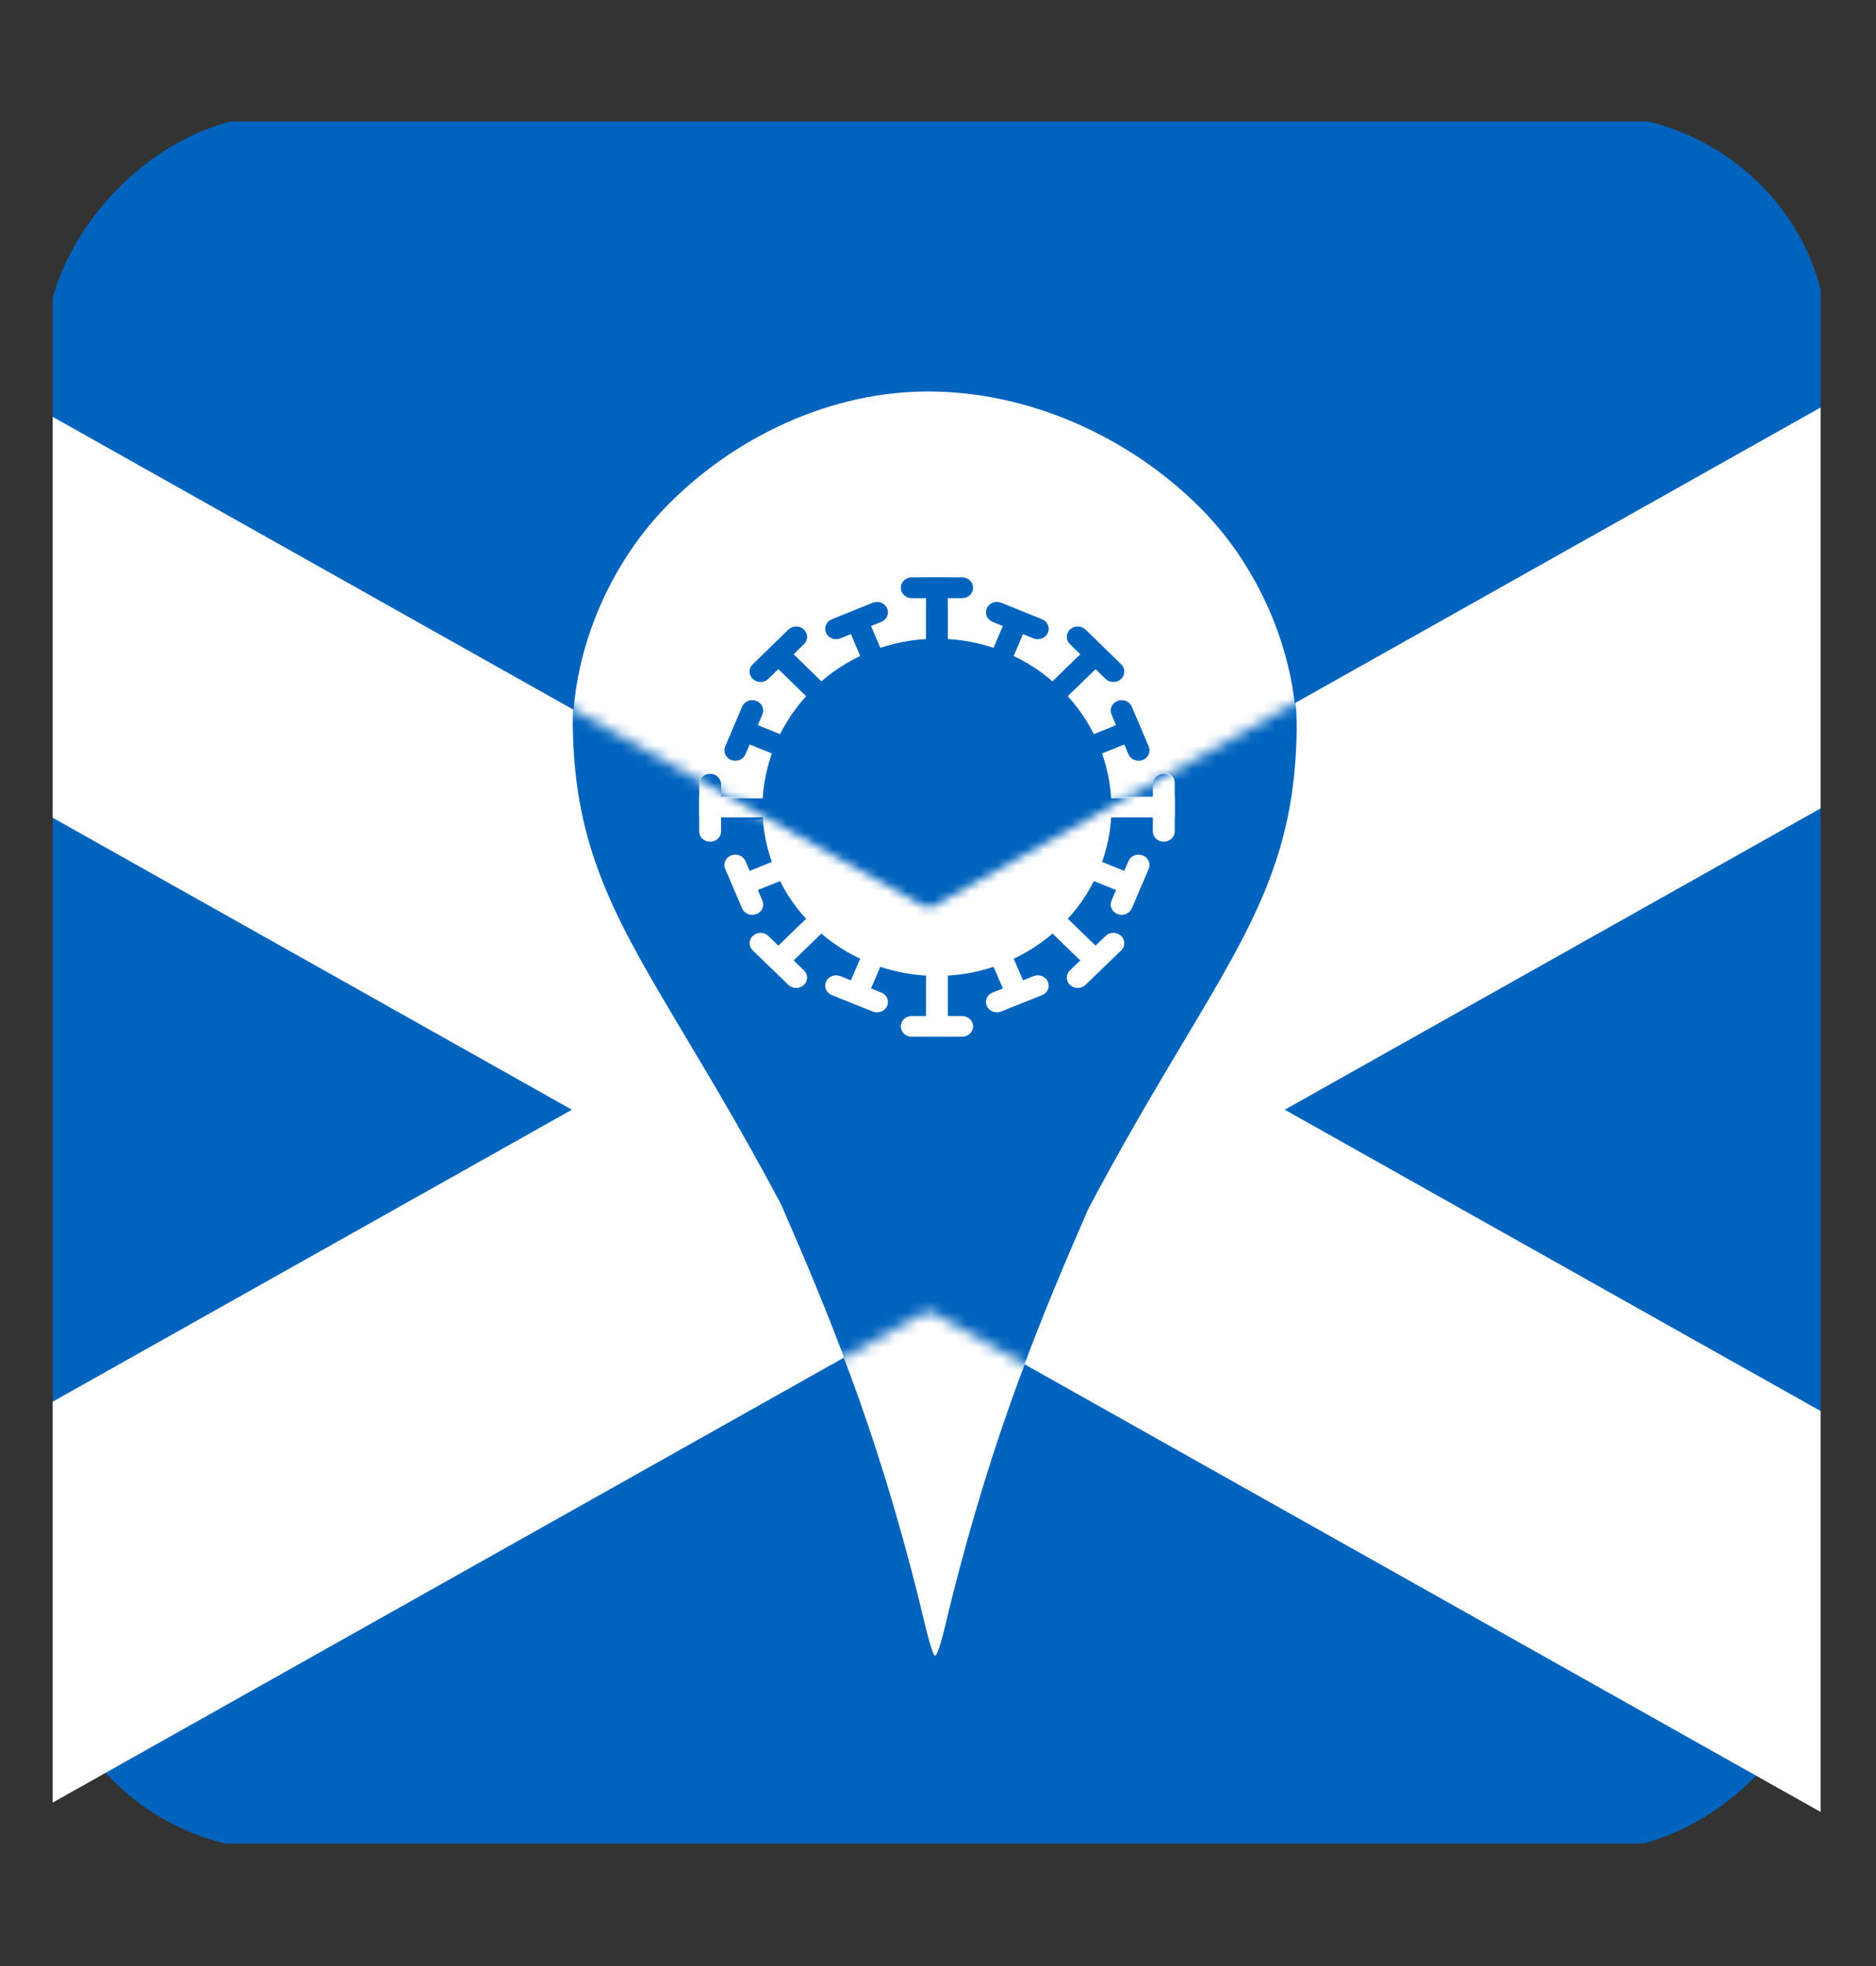 <svg xmlns="http://www.w3.org/2000/svg" viewBox="0 18 210 220">
  <rect x="0" y="18" width="210" height="220" fill="#333333" stroke="none"/>
  <defs>
    <clipPath clipPathUnits="userSpaceOnUse" id="h">
      <path fill="#fff" stroke="#fff" stroke-width="1.6" d="M-28.48 -29.34H164.13V176.06H-28.48z"/>
    </clipPath>
    <clipPath clipPathUnits="userSpaceOnUse" id="f">
      <path fill="#fff" stroke="#fff" stroke-width="1.59" d="M-28.49 -28.93H164.13V174.93H-28.49z"/>
    </clipPath>
    <clipPath clipPathUnits="userSpaceOnUse" id="e">
      <path fill="#fff" stroke="#fff" stroke-width="1.2" d="M0.6 0.6H149.4V149.4H0.6z"/>
    </clipPath>
    <clipPath clipPathUnits="userSpaceOnUse" id="c">
      <path fill="#fff" stroke="#fff" stroke-width="1.2" d="M0.6 0.6H149.4V149.4H0.6z"/>
    </clipPath>
    <clipPath clipPathUnits="userSpaceOnUse" id="b">
      <path fill="#fff" stroke="#fff" stroke-width="1.2" d="M0.6 0.6H149.4V149.4H0.6z"/>
    </clipPath>
    <clipPath clipPathUnits="userSpaceOnUse" id="a">
      <path transform="scale(1 -1)" fill="#fff" stroke="#fff" stroke-width="1.2" d="M0.6 0.6H149.4V149.4H0.6z"/>
    </clipPath>
    <mask maskUnits="userSpaceOnUse" id="d">
      <g fill="#fff" stroke-width="1.03">
        <path transform="rotate(30)" d="M 1.34,22.321 H 213.34 v 30 H 1.34 Z"/>
        <path transform="scale(-1 1) rotate(30)" d="M -127.349,96.619 H 84.651 V 126.619 H -127.349 Z"/>
      </g>
    </mask>
    <mask maskUnits="userSpaceOnUse" id="g">
      <g fill="#fff" stroke-width="1.03">
        <path transform="scale(1.294 1.38) rotate(30 29.49 -53.1)" d="M 1.34,22.321 H 213.34 v 30 H 1.34 Z"/>
        <path transform="scale(-1.294 1.38) rotate(30 52.09 31.24)" d="M -127.349,96.619 H 84.651 V 126.619 H -127.349 Z"/>
      </g>
    </mask>
  </defs>
  <rect width="150" height="150" y="-150" rx="20" ry="20" transform="matrix(1.33 0 0 -1.295 5.1 30.82)" clip-path="url(#a)" fill="#0063be"/>
  <g clip-path="url(#b)" fill="#fff" transform="matrix(1.33 0 0 1.295 5.1 30.82)">
    <path transform="rotate(30)" d="M 1.34,22.321 H 213.34 v 30 H 1.34 Z"/>
    <path transform="scale(-1 1) rotate(30)" d="M -127.349,96.619 H 84.651 V 126.619 H -127.349 Z"/>
  </g>
  <path d="m 52.114,34.004 c -4.831,5.158 -7.857,12.671 -7.739,19.738 0.245,14.768 6.899,20.359 17.54,40.685 3.833,8.944 7.834,18.408 11.639,34.082 0.529,2.312 1.044,4.46 1.283,4.646 0.238,0.186 0.754,-1.969 1.283,-4.281 3.805,-15.674 7.806,-25.131 11.639,-34.075 10.641,-20.326 17.295,-25.916 17.54,-40.685 0.117,-7.067 -2.916,-14.588 -7.747,-19.746 -5.518,-5.892 -13.842,-10.252 -22.715,-10.435 -8.874,-0.183 -17.205,4.178 -22.723,10.07 z" clip-path="url(#c)" fill="#fff" transform="matrix(1.33 0 0 1.295 5.1 30.82)"/>
  <path d="m 52.114,32.934 c -4.831,5.229 -7.857,12.846 -7.739,20.012 0.245,14.973 6.899,20.641 17.54,41.248 3.833,9.068 7.834,18.663 11.639,34.554 0.529,2.344 1.044,4.522 1.283,4.71 0.238,0.189 0.754,-1.996 1.283,-4.34 3.805,-15.891 7.806,-25.479 11.639,-34.547 C 98.4,73.963 105.054,68.295 105.299,53.322 105.417,46.158 102.383,38.533 97.553,33.303 92.034,27.33 83.711,22.909 74.837,22.724 65.963,22.539 57.633,26.96 52.114,32.934 Z" mask="url(#d)" clip-path="url(#e)" fill="#0063be" transform="matrix(1.33 0 0 1.295 5.1 30.82)"/>
  <g transform="matrix(1.028 0 0 .945 35.16 58.94)" clip-path="url(#f)" fill="#0063be" stroke="#0063be" stroke-width="1.01">
    <ellipse cy="50.89" cx="67.66" rx="11.65" ry="11.66"/>
    <path d="m 58.363,30.147 1.268,-0.556 17.652,45.155 -1.268,0.556 z"/>
    <path d="m 61.559,29.855 -4.45,1.953 c -0.35,0.154 -0.752,-0.022 -0.896,-0.394 v 0 c -0.145,-0.371 0.021,-0.797 0.372,-0.949 l 4.45,-1.953 c 0.35,-0.154 0.752,0.022 0.896,0.394 v 0 c 0.144,0.371 -0.022,0.795 -0.372,0.949 z m 17.504,44.573 -4.45,1.953 c -0.35,0.154 -0.752,-0.022 -0.896,-0.394 v 0 c -0.145,-0.371 0.021,-0.797 0.372,-0.949 l 4.45,-1.953 c 0.35,-0.154 0.752,0.022 0.896,0.394 v 0 c 0.144,0.371 -0.022,0.797 -0.372,0.949 z"/>
    <path d="m 59.63,75.301 -1.268,-0.556 17.652,-45.155 1.268,0.556 z"/>
    <path d="m 57.108,73.085 4.45,1.953 c 0.35,0.154 0.516,0.579 0.372,0.949 v 0 c -0.145,0.371 -0.546,0.547 -0.896,0.394 l -4.45,-1.953 c -0.35,-0.154 -0.516,-0.579 -0.372,-0.949 v 0 c 0.145,-0.371 0.546,-0.547 0.896,-0.394 z m 17.505,-44.573 4.45,1.953 c 0.35,0.154 0.516,0.579 0.372,0.949 v 0 c -0.145,0.371 -0.546,0.547 -0.896,0.394 l -4.45,-1.953 c -0.35,-0.154 -0.516,-0.579 -0.372,-0.949 v 0 c 0.144,-0.371 0.546,-0.547 0.896,-0.394 z"/>
    <path d="M 88.869,42.423 89.394,43.767 46.779,62.47 46.254,61.127 Z"/>
    <path d="m 89.145,45.81 -1.843,-4.715 c -0.145,-0.371 0.021,-0.797 0.372,-0.949 v 0 c 0.35,-0.154 0.752,0.022 0.896,0.394 l 1.843,4.715 c 0.145,0.371 -0.021,0.797 -0.372,0.949 v 0 c -0.35,0.153 -0.751,-0.023 -0.896,-0.394 z m -42.066,18.547 -1.843,-4.715 c -0.145,-0.371 0.021,-0.797 0.372,-0.949 v 0 c 0.35,-0.154 0.752,0.022 0.896,0.394 l 1.843,4.715 c 0.145,0.371 -0.021,0.797 -0.372,0.949 v 0 c -0.35,0.153 -0.752,-0.023 -0.896,-0.394 z"/>
    <path d="m 46.253,43.767 0.525,-1.343 42.615,18.704 -0.525,1.343 z"/>
    <path d="m 48.346,41.093 -1.843,4.715 c -0.145,0.371 -0.546,0.547 -0.896,0.394 v 0 C 45.258,46.048 45.092,45.624 45.236,45.253 l 1.843,-4.715 c 0.145,-0.371 0.546,-0.547 0.896,-0.394 v 0 c 0.35,0.154 0.516,0.579 0.372,0.949 z m 42.066,18.548 -1.843,4.715 c -0.145,0.371 -0.546,0.547 -0.896,0.394 v 0 c -0.35,-0.154 -0.516,-0.579 -0.372,-0.949 l 1.843,-4.715 c 0.145,-0.371 0.546,-0.547 0.896,-0.394 v 0 c 0.35,0.153 0.516,0.579 0.372,0.949 z M 67.137,25.549 h 1.372 v 53.797 h -1.372 z"/>
    <path d="m 70.568,27.003 h -5.489 c -0.379,0 -0.686,-0.326 -0.686,-0.727 v 0 c 0,-0.401 0.307,-0.727 0.686,-0.727 h 5.489 c 0.379,0 0.686,0.326 0.686,0.727 v 0 c 0,0.401 -0.307,0.727 -0.686,0.727 z"/>
    <path d="m 42.438,53.174 v -1.454 h 50.772 v 1.454 z"/>
    <path d="m 43.81,49.539 v 5.816 c 0,0.401 -0.307,0.727 -0.686,0.727 v 0 c -0.379,0 -0.686,-0.326 -0.686,-0.727 v -5.816 c 0,-0.401 0.307,-0.727 0.686,-0.727 v 0 c 0.379,0 0.686,0.326 0.686,0.727 z m 49.399,0 v 5.816 c 0,0.401 -0.307,0.727 -0.686,0.727 v 0 c -0.379,0 -0.686,-0.326 -0.686,-0.727 v -5.816 c 0,-0.401 0.307,-0.727 0.686,-0.727 v 0 c 0.379,0 0.686,0.326 0.686,0.727 z M 70.568,79.345 h -5.489 c -0.379,0 -0.686,-0.326 -0.686,-0.727 v 0 c 0,-0.401 0.307,-0.727 0.686,-0.727 h 5.489 c 0.379,0 0.686,0.326 0.686,0.727 v 0 c 0,0.401 -0.307,0.727 -0.686,0.727 z"/>
    <path d="m 84.492,33.758 0.97,1.028 -34.305,36.348 -0.97,-1.028 z"/>
    <path d="M 86.549,36.718 82.668,32.606 c -0.268,-0.284 -0.268,-0.744 0,-1.028 v 0 c 0.268,-0.284 0.703,-0.284 0.97,0 l 3.881,4.112 c 0.268,0.284 0.268,0.744 0,1.028 v 0 c -0.268,0.284 -0.701,0.284 -0.97,0 z"/>
    <path d="m 50.185,34.787 0.97,-1.028 34.305,36.348 -0.97,1.028 z"/>
    <path d="m 52.979,32.606 -3.881,4.112 c -0.268,0.284 -0.703,0.284 -0.97,0 v 0 c -0.268,-0.284 -0.268,-0.744 0,-1.028 l 3.881,-4.112 c 0.268,-0.284 0.703,-0.284 0.97,0 v 0 c 0.268,0.284 0.268,0.743 0,1.028 z m 34.541,36.598 -3.881,4.112 c -0.268,0.284 -0.703,0.284 -0.97,0 v 0 c -0.268,-0.284 -0.268,-0.744 0,-1.028 l 3.881,-4.112 c 0.268,-0.284 0.703,-0.284 0.97,0 v 0 c 0.268,0.284 0.268,0.744 0,1.028 z m -35.511,4.113 -3.881,-4.112 c -0.268,-0.284 -0.268,-0.744 0,-1.028 v 0 c 0.268,-0.284 0.703,-0.284 0.97,0 l 3.881,4.112 c 0.268,0.284 0.268,0.744 0,1.028 v 0 c -0.268,0.284 -0.703,0.284 -0.97,0 z"/>
    <g stroke-width=".71">
      <path d="m 19.5,32.5 c -7.168,0 -13,-5.832 -13,-13 0,-7.168 5.832,-13 13,-13 7.168,0 13,5.832 13,13 0,7.168 -5.832,13 -13,13 z" transform="matrix(1.372 0 0 1.454 41.07 24.1)"/>
      <path d="M 19.5,7 C 26.393,7 32,12.607 32,19.5 32,26.393 26.393,32 19.5,32 12.607,32 7,26.393 7,19.5 7,12.607 12.607,7 19.5,7 m 0,-1 C 12.044,6 6,12.044 6,19.5 6,26.956 12.044,33 19.5,33 26.956,33 33,26.956 33,19.5 33,12.044 26.956,6 19.5,6 Z" transform="matrix(1.372 0 0 1.454 41.07 24.1)"/>
    </g>
  </g>
  <g transform="matrix(1.028 0 0 .938 35.16 59.11)" mask="url(#g)" clip-path="url(#h)" fill="#fff" stroke="#fff" stroke-width="1.01">
    <ellipse cy="50.89" cx="67.66" rx="11.65" ry="11.66"/>
    <path d="m 58.363,30.147 1.268,-0.556 17.652,45.155 -1.268,0.556 z"/>
    <path d="m 61.559,29.855 -4.45,1.953 c -0.35,0.154 -0.752,-0.022 -0.896,-0.394 v 0 c -0.145,-0.371 0.021,-0.797 0.372,-0.949 l 4.45,-1.953 c 0.35,-0.154 0.752,0.022 0.896,0.394 v 0 c 0.144,0.371 -0.022,0.795 -0.372,0.949 z m 17.504,44.573 -4.45,1.953 c -0.35,0.154 -0.752,-0.022 -0.896,-0.394 v 0 c -0.145,-0.371 0.021,-0.797 0.372,-0.949 l 4.45,-1.953 c 0.35,-0.154 0.752,0.022 0.896,0.394 v 0 c 0.144,0.371 -0.022,0.797 -0.372,0.949 z"/>
    <path d="m 59.63,75.301 -1.268,-0.556 17.652,-45.155 1.268,0.556 z"/>
    <path d="m 57.108,73.085 4.45,1.953 c 0.35,0.154 0.516,0.579 0.372,0.949 v 0 c -0.145,0.371 -0.546,0.547 -0.896,0.394 l -4.45,-1.953 c -0.35,-0.154 -0.516,-0.579 -0.372,-0.949 v 0 c 0.145,-0.371 0.546,-0.547 0.896,-0.394 z m 17.505,-44.573 4.45,1.953 c 0.35,0.154 0.516,0.579 0.372,0.949 v 0 c -0.145,0.371 -0.546,0.547 -0.896,0.394 l -4.45,-1.953 c -0.35,-0.154 -0.516,-0.579 -0.372,-0.949 v 0 c 0.144,-0.371 0.546,-0.547 0.896,-0.394 z"/>
    <path d="M 88.869,42.423 89.394,43.767 46.779,62.47 46.254,61.127 Z"/>
    <path d="m 89.145,45.81 -1.843,-4.715 c -0.145,-0.371 0.021,-0.797 0.372,-0.949 v 0 c 0.35,-0.154 0.752,0.022 0.896,0.394 l 1.843,4.715 c 0.145,0.371 -0.021,0.797 -0.372,0.949 v 0 c -0.35,0.153 -0.751,-0.023 -0.896,-0.394 z m -42.066,18.547 -1.843,-4.715 c -0.145,-0.371 0.021,-0.797 0.372,-0.949 v 0 c 0.35,-0.154 0.752,0.022 0.896,0.394 l 1.843,4.715 c 0.145,0.371 -0.021,0.797 -0.372,0.949 v 0 c -0.35,0.153 -0.752,-0.023 -0.896,-0.394 z"/>
    <path d="m 46.253,43.767 0.525,-1.343 42.615,18.704 -0.525,1.343 z"/>
    <path d="m 48.346,41.093 -1.843,4.715 c -0.145,0.371 -0.546,0.547 -0.896,0.394 v 0 C 45.258,46.048 45.092,45.624 45.236,45.253 l 1.843,-4.715 c 0.145,-0.371 0.546,-0.547 0.896,-0.394 v 0 c 0.35,0.154 0.516,0.579 0.372,0.949 z m 42.066,18.548 -1.843,4.715 c -0.145,0.371 -0.546,0.547 -0.896,0.394 v 0 c -0.35,-0.154 -0.516,-0.579 -0.372,-0.949 l 1.843,-4.715 c 0.145,-0.371 0.546,-0.547 0.896,-0.394 v 0 c 0.35,0.153 0.516,0.579 0.372,0.949 z M 67.137,25.549 h 1.372 v 53.797 h -1.372 z"/>
    <path d="m 70.568,27.003 h -5.489 c -0.379,0 -0.686,-0.326 -0.686,-0.727 v 0 c 0,-0.401 0.307,-0.727 0.686,-0.727 h 5.489 c 0.379,0 0.686,0.326 0.686,0.727 v 0 c 0,0.401 -0.307,0.727 -0.686,0.727 z"/>
    <path d="m 42.438,53.174 v -1.454 h 50.772 v 1.454 z"/>
    <path d="m 43.81,49.539 v 5.816 c 0,0.401 -0.307,0.727 -0.686,0.727 v 0 c -0.379,0 -0.686,-0.326 -0.686,-0.727 v -5.816 c 0,-0.401 0.307,-0.727 0.686,-0.727 v 0 c 0.379,0 0.686,0.326 0.686,0.727 z m 49.399,0 v 5.816 c 0,0.401 -0.307,0.727 -0.686,0.727 v 0 c -0.379,0 -0.686,-0.326 -0.686,-0.727 v -5.816 c 0,-0.401 0.307,-0.727 0.686,-0.727 v 0 c 0.379,0 0.686,0.326 0.686,0.727 z M 70.568,79.345 h -5.489 c -0.379,0 -0.686,-0.326 -0.686,-0.727 v 0 c 0,-0.401 0.307,-0.727 0.686,-0.727 h 5.489 c 0.379,0 0.686,0.326 0.686,0.727 v 0 c 0,0.401 -0.307,0.727 -0.686,0.727 z"/>
    <path d="m 84.492,33.758 0.97,1.028 -34.305,36.348 -0.97,-1.028 z"/>
    <path d="M 86.549,36.718 82.668,32.606 c -0.268,-0.284 -0.268,-0.744 0,-1.028 v 0 c 0.268,-0.284 0.703,-0.284 0.97,0 l 3.881,4.112 c 0.268,0.284 0.268,0.744 0,1.028 v 0 c -0.268,0.284 -0.701,0.284 -0.97,0 z"/>
    <path d="m 50.185,34.787 0.97,-1.028 34.305,36.348 -0.97,1.028 z"/>
    <path d="m 52.979,32.606 -3.881,4.112 c -0.268,0.284 -0.703,0.284 -0.97,0 v 0 c -0.268,-0.284 -0.268,-0.744 0,-1.028 l 3.881,-4.112 c 0.268,-0.284 0.703,-0.284 0.97,0 v 0 c 0.268,0.284 0.268,0.743 0,1.028 z m 34.541,36.598 -3.881,4.112 c -0.268,0.284 -0.703,0.284 -0.97,0 v 0 c -0.268,-0.284 -0.268,-0.744 0,-1.028 l 3.881,-4.112 c 0.268,-0.284 0.703,-0.284 0.97,0 v 0 c 0.268,0.284 0.268,0.744 0,1.028 z m -35.511,4.113 -3.881,-4.112 c -0.268,-0.284 -0.268,-0.744 0,-1.028 v 0 c 0.268,-0.284 0.703,-0.284 0.97,0 l 3.881,4.112 c 0.268,0.284 0.268,0.744 0,1.028 v 0 c -0.268,0.284 -0.703,0.284 -0.97,0 z"/>
    <g stroke-width=".71">
      <path d="m 19.5,32.5 c -7.168,0 -13,-5.832 -13,-13 0,-7.168 5.832,-13 13,-13 7.168,0 13,5.832 13,13 0,7.168 -5.832,13 -13,13 z" transform="matrix(1.372 0 0 1.454 41.07 24.1)"/>
      <path d="M 19.5,7 C 26.393,7 32,12.607 32,19.5 32,26.393 26.393,32 19.5,32 12.607,32 7,26.393 7,19.5 7,12.607 12.607,7 19.5,7 m 0,-1 C 12.044,6 6,12.044 6,19.5 6,26.956 12.044,33 19.5,33 26.956,33 33,26.956 33,19.5 33,12.044 26.956,6 19.5,6 Z" transform="matrix(1.372 0 0 1.454 41.07 24.1)"/>
    </g>
  </g>
</svg>